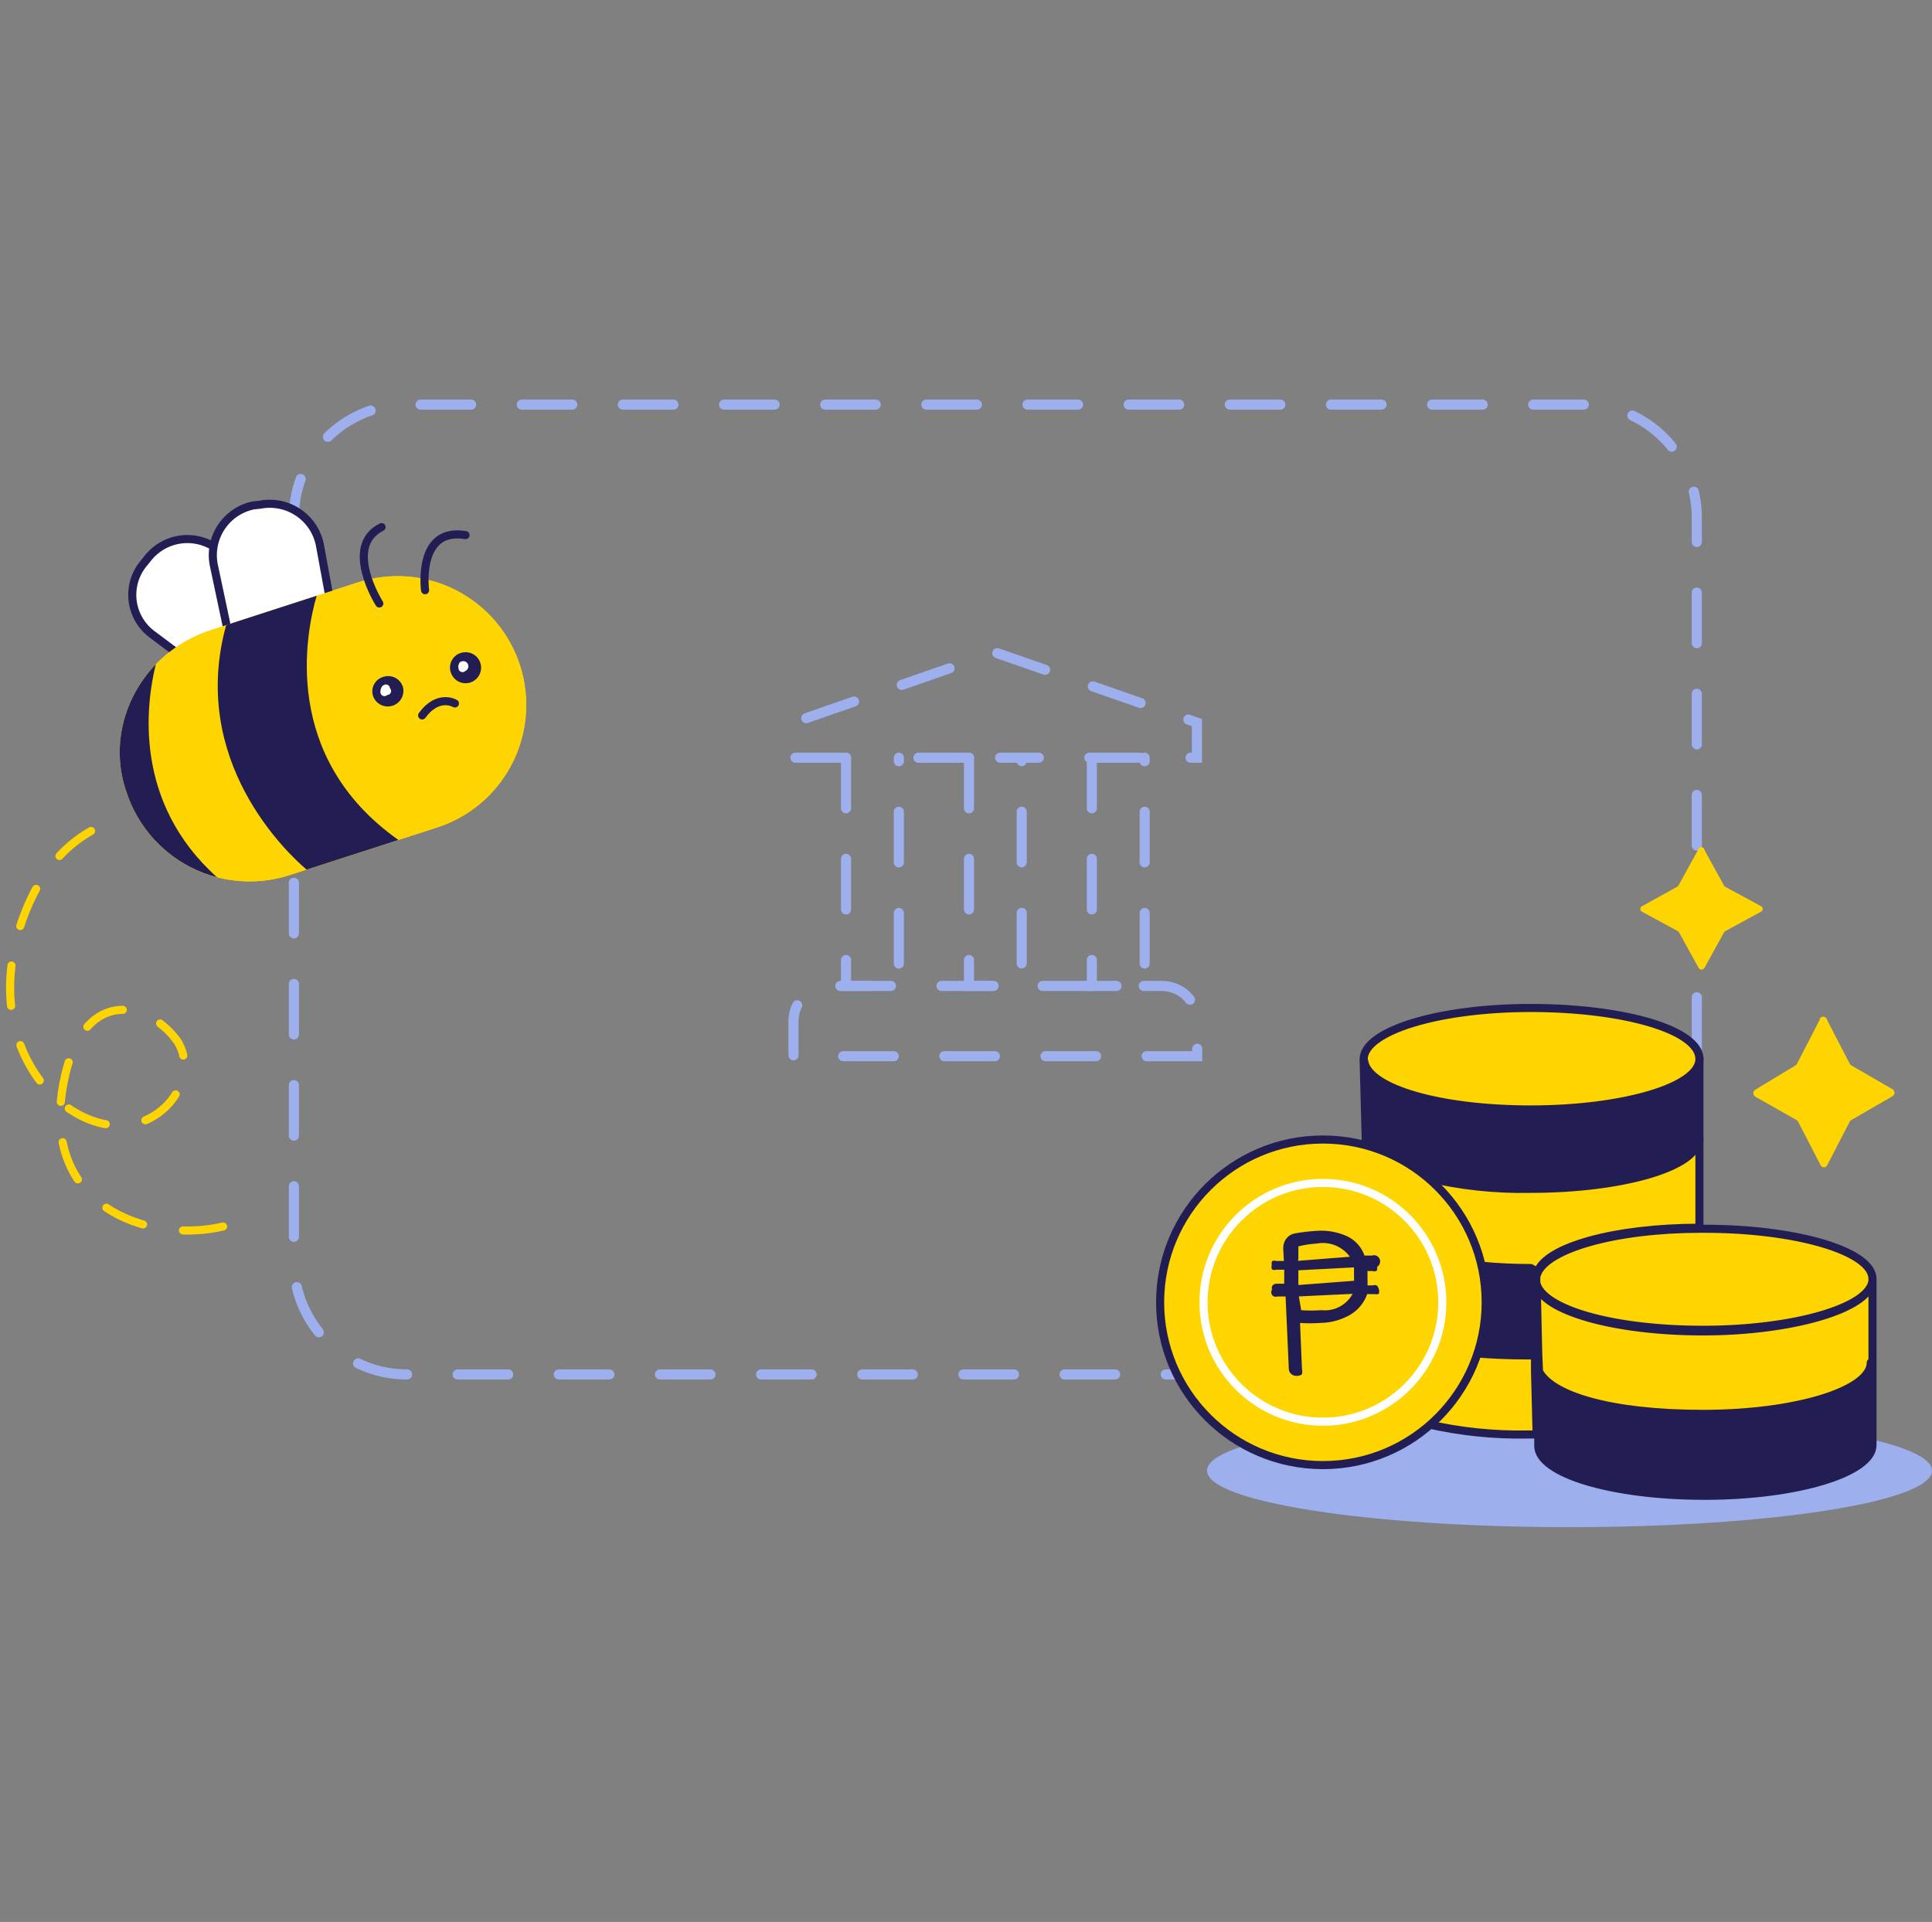 <svg width="191" height="190" viewBox="0 0 191 190" fill="none" xmlns="http://www.w3.org/2000/svg">
<rect x="0" y="0" width="191" height="190" fill="#808080" stroke="none"/>
<path d="M156.578 40H40.225C34.056 40 29.055 45.001 29.055 51.17V124.705C29.055 130.874 34.056 135.875 40.225 135.875H156.578C162.747 135.875 167.748 130.874 167.748 124.705V51.17C167.748 45.001 162.747 40 156.578 40Z" stroke="#9DAFED" stroke-linecap="round" stroke-dasharray="5 5"/>
<path d="M83.639 74.906H78.445V71.434L98.383 64.499L118.331 71.434V74.906H98.876" stroke="#9DAFED" stroke-linecap="round" stroke-dasharray="5 5"/>
<path d="M118.359 104.413H78.445V100.904C78.448 100.446 78.543 99.994 78.724 99.573C78.901 99.153 79.161 98.774 79.487 98.456C79.818 98.136 80.206 97.884 80.632 97.711C81.057 97.548 81.508 97.466 81.963 97.469H114.849C115.305 97.468 115.757 97.553 116.18 97.721C116.604 97.887 116.99 98.138 117.316 98.456C117.64 98.775 117.9 99.155 118.079 99.573C118.263 99.993 118.358 100.446 118.359 100.904V104.413Z" stroke="#9DAFED" stroke-linecap="round" stroke-dasharray="5 5"/>
<path d="M83.639 74.906V97.469H88.861V74.906" stroke="#9DAFED" stroke-linecap="round" stroke-dasharray="5 5"/>
<path d="M95.795 74.906V97.469H101.008V74.906" stroke="#9DAFED" stroke-linecap="round" stroke-dasharray="5 5"/>
<path d="M107.942 74.906V97.469H113.164V74.906" stroke="#9DAFED" stroke-linecap="round" stroke-dasharray="5 5"/>
<path d="M22.056 121.251C14.795 122.955 3.905 119.39 6.278 107.056C8.14 97.376 14.581 99.042 17.383 102.728C19.04 104.897 18.193 108.536 15.14 110.361C8.494 114.326 -2.732 104.776 2.229 90.888C4.295 85.145 7.637 82.455 10.988 81.235" stroke="#FED401" stroke-width="0.8" stroke-linecap="round" stroke-dasharray="4 4"/>
<path d="M20.873 62.275L35.236 57.621C36.838 57.082 38.531 56.868 40.216 56.99C41.901 57.113 43.545 57.57 45.052 58.334C46.559 59.098 47.899 60.155 48.994 61.442C50.088 62.729 50.916 64.222 51.428 65.832C51.94 67.442 52.126 69.138 51.976 70.821C51.826 72.504 51.343 74.141 50.554 75.635C49.765 77.129 48.687 78.452 47.382 79.525C46.077 80.599 44.571 81.401 42.953 81.887L28.571 86.532C25.34 87.562 21.831 87.269 18.816 85.716C15.801 84.163 13.524 81.477 12.487 78.248C10.225 71.704 14.05 64.453 20.873 62.275Z" fill="#FED401"/>
<path d="M28.311 66.37L28.804 65.895C29.196 65.379 29.481 64.79 29.643 64.163C29.805 63.535 29.84 62.882 29.747 62.24C29.653 61.599 29.433 60.983 29.098 60.428C28.764 59.873 28.322 59.39 27.799 59.007L21.488 54.269C20.432 53.487 19.11 53.153 17.809 53.341C16.508 53.53 15.334 54.225 14.544 55.275L14.069 55.861C13.677 56.376 13.392 56.965 13.23 57.591C13.069 58.218 13.034 58.871 13.127 59.511C13.221 60.152 13.441 60.767 13.776 61.322C14.11 61.876 14.552 62.358 15.074 62.74L21.385 67.459C22.449 68.23 23.775 68.547 25.073 68.343C26.37 68.139 27.535 67.43 28.311 66.37Z" fill="white" stroke="#221E54" stroke-width="0.8" stroke-miterlimit="10" stroke-linecap="round"/>
<path d="M28.422 67.459L29.064 67.394C30.366 67.135 31.513 66.373 32.255 65.273C32.998 64.173 33.276 62.824 33.03 61.52L31.615 53.822C31.343 52.523 30.571 51.382 29.465 50.647C28.359 49.911 27.008 49.641 25.704 49.894L25.062 49.96C23.77 50.223 22.634 50.983 21.897 52.077C21.161 53.17 20.883 54.509 21.125 55.805L22.753 63.484C22.849 64.125 23.074 64.739 23.415 65.29C23.756 65.841 24.204 66.317 24.735 66.688C25.265 67.06 25.865 67.32 26.499 67.453C27.133 67.585 27.787 67.587 28.422 67.459Z" fill="white" stroke="#221E54" stroke-width="0.8" stroke-miterlimit="10" stroke-linecap="round"/>
<path d="M20.873 62.275L35.236 57.621C36.838 57.082 38.531 56.868 40.216 56.99C41.901 57.113 43.545 57.57 45.052 58.334C46.559 59.098 47.899 60.155 48.994 61.442C50.088 62.729 50.916 64.222 51.428 65.832C51.94 67.442 52.126 69.138 51.976 70.821C51.826 72.504 51.343 74.141 50.554 75.635C49.765 77.129 48.687 78.452 47.382 79.525C46.077 80.599 44.571 81.401 42.953 81.887L28.571 86.532C25.34 87.562 21.831 87.269 18.816 85.716C15.801 84.163 13.524 81.477 12.487 78.248C10.225 71.704 14.05 64.453 20.873 62.275Z" fill="#FED401"/>
<path d="M21.452 86.724C20.546 86.487 19.662 86.151 18.816 85.715C15.801 84.162 13.524 81.477 12.487 78.247C10.939 73.771 12.241 68.964 15.401 65.676C14.387 69.811 13.242 79.355 21.452 86.724Z" fill="#221E54"/>
<path d="M39.388 83.038L30.31 85.97C28.422 84.361 18.645 75.241 22.362 61.792L31.308 58.893C30.219 62.639 27.799 74.851 39.388 83.038Z" fill="#221E54"/>
<path d="M44.973 69.544C44.973 69.544 43.325 68.548 41.733 70.726" stroke="#221E54" stroke-width="0.8" stroke-miterlimit="10" stroke-linecap="round"/>
<path d="M36.893 68.846C37.033 69.215 37.31 69.516 37.665 69.687C38.02 69.859 38.427 69.888 38.803 69.769C39.179 69.65 39.495 69.392 39.687 69.047C39.879 68.703 39.931 68.298 39.834 67.915C39.774 67.72 39.676 67.538 39.544 67.382C39.412 67.225 39.251 67.096 39.068 67.003C38.886 66.91 38.687 66.855 38.482 66.841C38.278 66.826 38.073 66.853 37.88 66.919C37.685 66.976 37.504 67.072 37.348 67.201C37.192 67.33 37.064 67.49 36.971 67.67C36.879 67.851 36.824 68.048 36.811 68.25C36.797 68.453 36.825 68.655 36.893 68.846Z" fill="#221E54"/>
<path d="M37.61 68.446C37.615 68.523 37.641 68.596 37.687 68.658C37.732 68.72 37.794 68.767 37.866 68.794C37.937 68.822 38.015 68.828 38.09 68.813C38.166 68.797 38.234 68.76 38.289 68.707C38.366 68.704 38.44 68.679 38.502 68.635C38.565 68.591 38.613 68.529 38.641 68.458C38.669 68.386 38.675 68.308 38.659 68.234C38.642 68.159 38.605 68.09 38.55 68.037C38.545 67.96 38.518 67.887 38.473 67.825C38.428 67.763 38.365 67.716 38.294 67.688C38.222 67.661 38.144 67.654 38.069 67.67C37.994 67.686 37.925 67.722 37.87 67.776C37.768 67.794 37.582 68.13 37.61 68.446Z" fill="white"/>
<path d="M44.563 66.472C44.655 66.762 44.831 67.018 45.068 67.208C45.305 67.398 45.594 67.513 45.897 67.539C46.199 67.565 46.503 67.5 46.769 67.353C47.035 67.206 47.252 66.984 47.391 66.714C47.531 66.444 47.587 66.138 47.553 65.836C47.519 65.534 47.396 65.249 47.2 65.017C47.004 64.785 46.743 64.616 46.451 64.532C46.159 64.448 45.848 64.453 45.559 64.546C45.366 64.605 45.186 64.702 45.031 64.832C44.876 64.961 44.748 65.12 44.656 65.3C44.563 65.479 44.507 65.675 44.491 65.877C44.475 66.078 44.5 66.281 44.563 66.472Z" fill="#221E54"/>
<path d="M45.326 66.082C45.333 66.158 45.361 66.23 45.407 66.29C45.453 66.351 45.515 66.397 45.586 66.423C45.657 66.45 45.735 66.455 45.809 66.439C45.883 66.423 45.952 66.386 46.006 66.333C46.067 66.306 46.122 66.266 46.168 66.218C46.214 66.169 46.25 66.112 46.273 66.049C46.297 65.986 46.308 65.919 46.306 65.852C46.304 65.785 46.289 65.719 46.262 65.658C46.234 65.597 46.195 65.542 46.146 65.496C46.097 65.45 46.04 65.414 45.977 65.391C45.914 65.367 45.848 65.356 45.781 65.358C45.714 65.36 45.648 65.375 45.587 65.402C45.428 65.421 45.252 65.756 45.326 66.082Z" fill="white"/>
<path d="M42.022 58.347C42.022 58.347 41.184 52.092 46.024 52.901" stroke="#221E54" stroke-width="0.8" stroke-miterlimit="10" stroke-linecap="round"/>
<path d="M37.498 59.659C37.498 59.659 33.905 53.999 37.721 52.11" stroke="#221E54" stroke-width="0.8" stroke-miterlimit="10" stroke-linecap="round"/>
<path d="M155.163 150.973C174.953 150.973 191 148.478 191 145.388C191 142.297 174.953 139.803 155.163 139.803C135.374 139.803 119.327 142.307 119.327 145.388C119.327 148.469 135.393 150.973 155.163 150.973Z" fill="#9DAFED"/>
<path d="M185.117 134.786V142.856C185.117 145.592 177.67 147.873 168.511 147.873C159.352 147.873 152.073 145.667 152.073 142.93V142L151.915 135.614H151.989C153.236 137.969 160.059 139.793 168.278 139.793C176.498 139.793 184.949 137.522 184.949 134.786H185.117Z" fill="#221E54" stroke="#221E54" stroke-width="0.8" stroke-linecap="round" stroke-linejoin="round"/>
<path d="M168.009 104.599V112.632H167.86C167.86 115.425 160.246 117.668 151.254 117.668C147.762 117.752 144.274 117.367 140.884 116.523L140.726 116.681C139.038 115.298 137.11 114.234 135.039 113.544V113.395L134.815 104.906C135.346 107.503 142.495 109.56 151.179 109.56C159.864 109.56 167.86 107.345 167.86 104.59L168.009 104.599Z" fill="#221E54" stroke="#221E54" stroke-width="0.8" stroke-linecap="round" stroke-linejoin="round"/>
<path d="M168.009 104.692C168.009 107.485 160.404 109.681 151.338 109.681C142.271 109.681 135.43 107.606 134.89 105.027C134.89 104.943 134.815 104.794 134.815 104.72C134.815 101.927 142.188 99.647 151.338 99.647C160.488 99.647 168.009 101.797 168.009 104.692Z" fill="#FED401" stroke="#221E54" stroke-width="0.8" stroke-linecap="round" stroke-linejoin="round"/>
<path d="M152.147 135.577L152.073 133.892L151.915 126.967C152.454 129.582 159.631 131.621 168.362 131.621C177.093 131.621 184.801 129.387 185.033 126.697H185.117V134.702H184.949C184.949 137.494 177.503 139.775 168.353 139.775C159.203 139.775 153.385 137.969 152.147 135.577Z" fill="#FED401" stroke="#221E54" stroke-width="0.8" stroke-linecap="round" stroke-linejoin="round"/>
<path d="M140.847 140.566C142.925 138.739 144.489 136.4 145.38 133.78H145.762C147.456 133.92 149.15 133.994 150.993 133.994H151.756V135.623L151.915 141.813H151.068C147.709 141.879 144.354 141.532 141.08 140.78L140.847 140.566Z" fill="#FED401" stroke="#221E54" stroke-width="0.8" stroke-linecap="round" stroke-linejoin="round"/>
<path d="M151.775 125.785V126.194L151.915 133.781H151.207C149.547 133.786 147.888 133.702 146.237 133.529H145.855C146.344 131.807 146.586 130.023 146.572 128.233C146.56 127.055 146.441 125.88 146.218 124.724H146.572C148.118 124.888 149.671 124.969 151.226 124.966L151.859 125.375C151.804 125.505 151.776 125.644 151.775 125.785Z" fill="#221E54" stroke="#221E54" stroke-width="0.8" stroke-linecap="round" stroke-linejoin="round"/>
<path d="M141.005 116.421C144.385 117.23 147.854 117.602 151.328 117.528C160.283 117.528 167.86 115.387 167.86 112.651H168.009V121.373C159.631 121.373 152.864 123.29 152.017 125.729L151.328 125.357C149.643 125.357 148.042 125.282 146.507 125.133H146.125C145.436 121.723 143.567 118.665 140.847 116.495L141.005 116.421Z" fill="#FED401" stroke="#221E54" stroke-width="0.8" stroke-linecap="round" stroke-linejoin="round"/>
<path d="M185.117 126.427V126.585C184.884 129.257 177.373 131.463 168.362 131.463C159.352 131.463 152.417 129.405 151.877 126.808V126.427C151.867 126.271 151.892 126.115 151.952 125.971C152.808 123.458 159.696 121.475 168.13 121.475H168.362C177.503 121.447 185.117 123.681 185.117 126.427Z" fill="#FED401" stroke="#221E54" stroke-width="0.8" stroke-linecap="round" stroke-linejoin="round"/>
<path d="M130.785 144.839C139.673 144.839 146.879 137.633 146.879 128.745C146.879 119.856 139.673 112.651 130.785 112.651C121.896 112.651 114.691 119.856 114.691 128.745C114.691 137.633 121.896 144.839 130.785 144.839Z" fill="#FED401" stroke="#221E54" stroke-width="0.8"/>
<path d="M130.785 140.548C137.304 140.548 142.588 135.263 142.588 128.745C142.588 122.226 137.304 116.942 130.785 116.942C124.267 116.942 118.982 122.226 118.982 128.745C118.982 135.263 124.267 140.548 130.785 140.548Z" stroke="white" stroke-width="0.8"/>
<path d="M180.64 100.857L182.865 105.158C182.902 105.226 182.957 105.284 183.023 105.325L187.1 107.68C187.158 107.718 187.206 107.769 187.24 107.829C187.276 107.888 187.295 107.956 187.295 108.025C187.295 108.094 187.276 108.161 187.24 108.22C187.206 108.28 187.158 108.331 187.1 108.369L183.023 110.724C182.957 110.765 182.902 110.823 182.865 110.891L180.64 115.192C180.613 115.254 180.567 115.305 180.51 115.341C180.451 115.377 180.383 115.396 180.314 115.396C180.245 115.396 180.178 115.377 180.119 115.341C180.061 115.305 180.016 115.254 179.988 115.192L177.764 110.891C177.726 110.823 177.672 110.765 177.606 110.724L173.529 108.416C173.471 108.378 173.423 108.327 173.389 108.267C173.353 108.208 173.333 108.14 173.333 108.071C173.333 108.002 173.353 107.934 173.389 107.876C173.423 107.815 173.471 107.764 173.529 107.727L177.503 105.325C177.569 105.286 177.621 105.227 177.652 105.158L179.877 100.857C179.881 100.762 179.921 100.672 179.988 100.606C180.056 100.541 180.146 100.504 180.24 100.504C180.288 100.502 180.336 100.511 180.38 100.529C180.425 100.546 180.466 100.572 180.5 100.606C180.54 100.636 180.572 100.674 180.596 100.717C180.62 100.76 180.635 100.808 180.64 100.857Z" fill="#FED401"/>
<path d="M168.502 84.028L170.429 87.528C170.46 87.585 170.504 87.633 170.559 87.667L174.096 89.585C174.145 89.612 174.187 89.65 174.217 89.697C174.248 89.746 174.264 89.802 174.264 89.859C174.264 89.917 174.248 89.974 174.217 90.022C174.187 90.069 174.145 90.107 174.096 90.134L170.559 92.052C170.504 92.086 170.46 92.134 170.429 92.191L168.502 95.691C168.474 95.74 168.432 95.779 168.381 95.803C168.331 95.833 168.273 95.849 168.214 95.849C168.155 95.849 168.097 95.833 168.046 95.803C167.998 95.778 167.959 95.739 167.934 95.691L165.998 92.191C165.968 92.134 165.923 92.086 165.868 92.052L162.34 90.134C162.287 90.11 162.242 90.071 162.21 90.022C162.179 89.974 162.163 89.917 162.163 89.859C162.163 89.802 162.179 89.746 162.21 89.697C162.242 89.648 162.287 89.609 162.34 89.585L165.803 87.667C165.862 87.636 165.911 87.587 165.942 87.528L167.869 84.028C167.871 83.991 167.88 83.954 167.896 83.921C167.912 83.887 167.935 83.857 167.962 83.832C168.023 83.776 168.103 83.746 168.186 83.749C168.268 83.748 168.347 83.778 168.409 83.832C168.437 83.857 168.459 83.887 168.475 83.921C168.491 83.954 168.5 83.991 168.502 84.028Z" fill="#FED401"/>
<path d="M95.796 74.906H88.861" stroke="#9DAFED" stroke-linecap="round" stroke-dasharray="5 5"/>
<g clip-path="url(#clip0)">
<path d="M125.83 124.757C125.801 124.865 125.801 124.98 125.83 125.088C125.807 125.14 125.795 125.196 125.795 125.253C125.795 125.31 125.807 125.367 125.83 125.419C125.882 125.441 125.937 125.452 125.992 125.452C126.048 125.452 126.103 125.441 126.154 125.419H127.061V127.007H126.154C126.096 127.011 126.04 127.028 125.99 127.057C125.94 127.085 125.896 127.125 125.863 127.173C125.839 127.225 125.827 127.281 125.827 127.338C125.827 127.396 125.839 127.452 125.863 127.504C125.827 127.545 125.801 127.594 125.786 127.647C125.771 127.7 125.769 127.755 125.778 127.809C125.787 127.863 125.808 127.915 125.84 127.959C125.871 128.004 125.912 128.04 125.96 128.067C126.065 128.1 126.178 128.1 126.284 128.067H127.19L127.514 135.315C127.511 135.397 127.528 135.478 127.561 135.553C127.595 135.628 127.645 135.693 127.708 135.745C127.813 135.847 127.951 135.906 128.097 135.91C128.275 135.943 128.46 135.908 128.615 135.811C128.659 135.671 128.659 135.521 128.615 135.381L128.42 130.681C129.143 130.731 129.867 130.731 130.59 130.681C131.589 130.661 132.568 130.388 133.439 129.887C134.214 129.43 134.801 128.701 135.09 127.835H135.932C136.027 127.863 136.128 127.863 136.223 127.835C136.254 127.727 136.254 127.612 136.223 127.504C136.203 127.379 136.146 127.264 136.061 127.173C136.01 127.149 135.955 127.137 135.899 127.137C135.843 127.137 135.788 127.149 135.737 127.173H135.09C135.105 126.886 135.105 126.599 135.09 126.312V125.551H135.705C135.756 125.575 135.811 125.587 135.867 125.587C135.923 125.587 135.978 125.575 136.029 125.551C136.062 125.432 136.062 125.306 136.029 125.187C136.153 125.135 136.252 125.033 136.304 124.906C136.355 124.779 136.356 124.636 136.304 124.509C136.253 124.381 136.154 124.28 136.029 124.228C135.905 124.175 135.765 124.175 135.64 124.227H134.831C134.69 123.809 134.469 123.423 134.179 123.093C133.89 122.763 133.539 122.496 133.147 122.308C132.222 121.89 131.211 121.708 130.201 121.778C129.452 121.821 128.706 121.91 127.967 122.043C127.668 122.111 127.404 122.287 127.222 122.539C127.04 122.799 126.949 123.114 126.963 123.433L127.028 124.757H126.122C126.076 124.734 126.027 124.722 125.976 124.722C125.925 124.722 125.875 124.734 125.83 124.757ZM128.258 127.041V125.485L133.957 125.187C133.957 125.187 133.957 125.75 133.957 125.948C133.97 126.202 133.97 126.456 133.957 126.71L128.291 127.14L128.258 127.041ZM128.258 124.492V123.135C128.885 122.975 129.524 122.875 130.169 122.837C130.825 122.714 131.503 122.79 132.118 123.054C132.733 123.319 133.26 123.761 133.633 124.327L128.161 124.757L128.258 124.492ZM133.892 127.802C133.598 128.407 133.131 128.905 132.552 129.23C131.973 129.556 131.311 129.692 130.654 129.622C129.954 129.671 129.251 129.671 128.55 129.622L128.291 128.067L133.892 127.802Z" fill="#221E54" stroke="#221E54" stroke-width="0.2"/>
</g>
<defs>
<clipPath id="clip0">
<rect width="11.17" height="14.893" fill="white" transform="translate(125.377 121.447)"/>
</clipPath>
</defs>
</svg>
